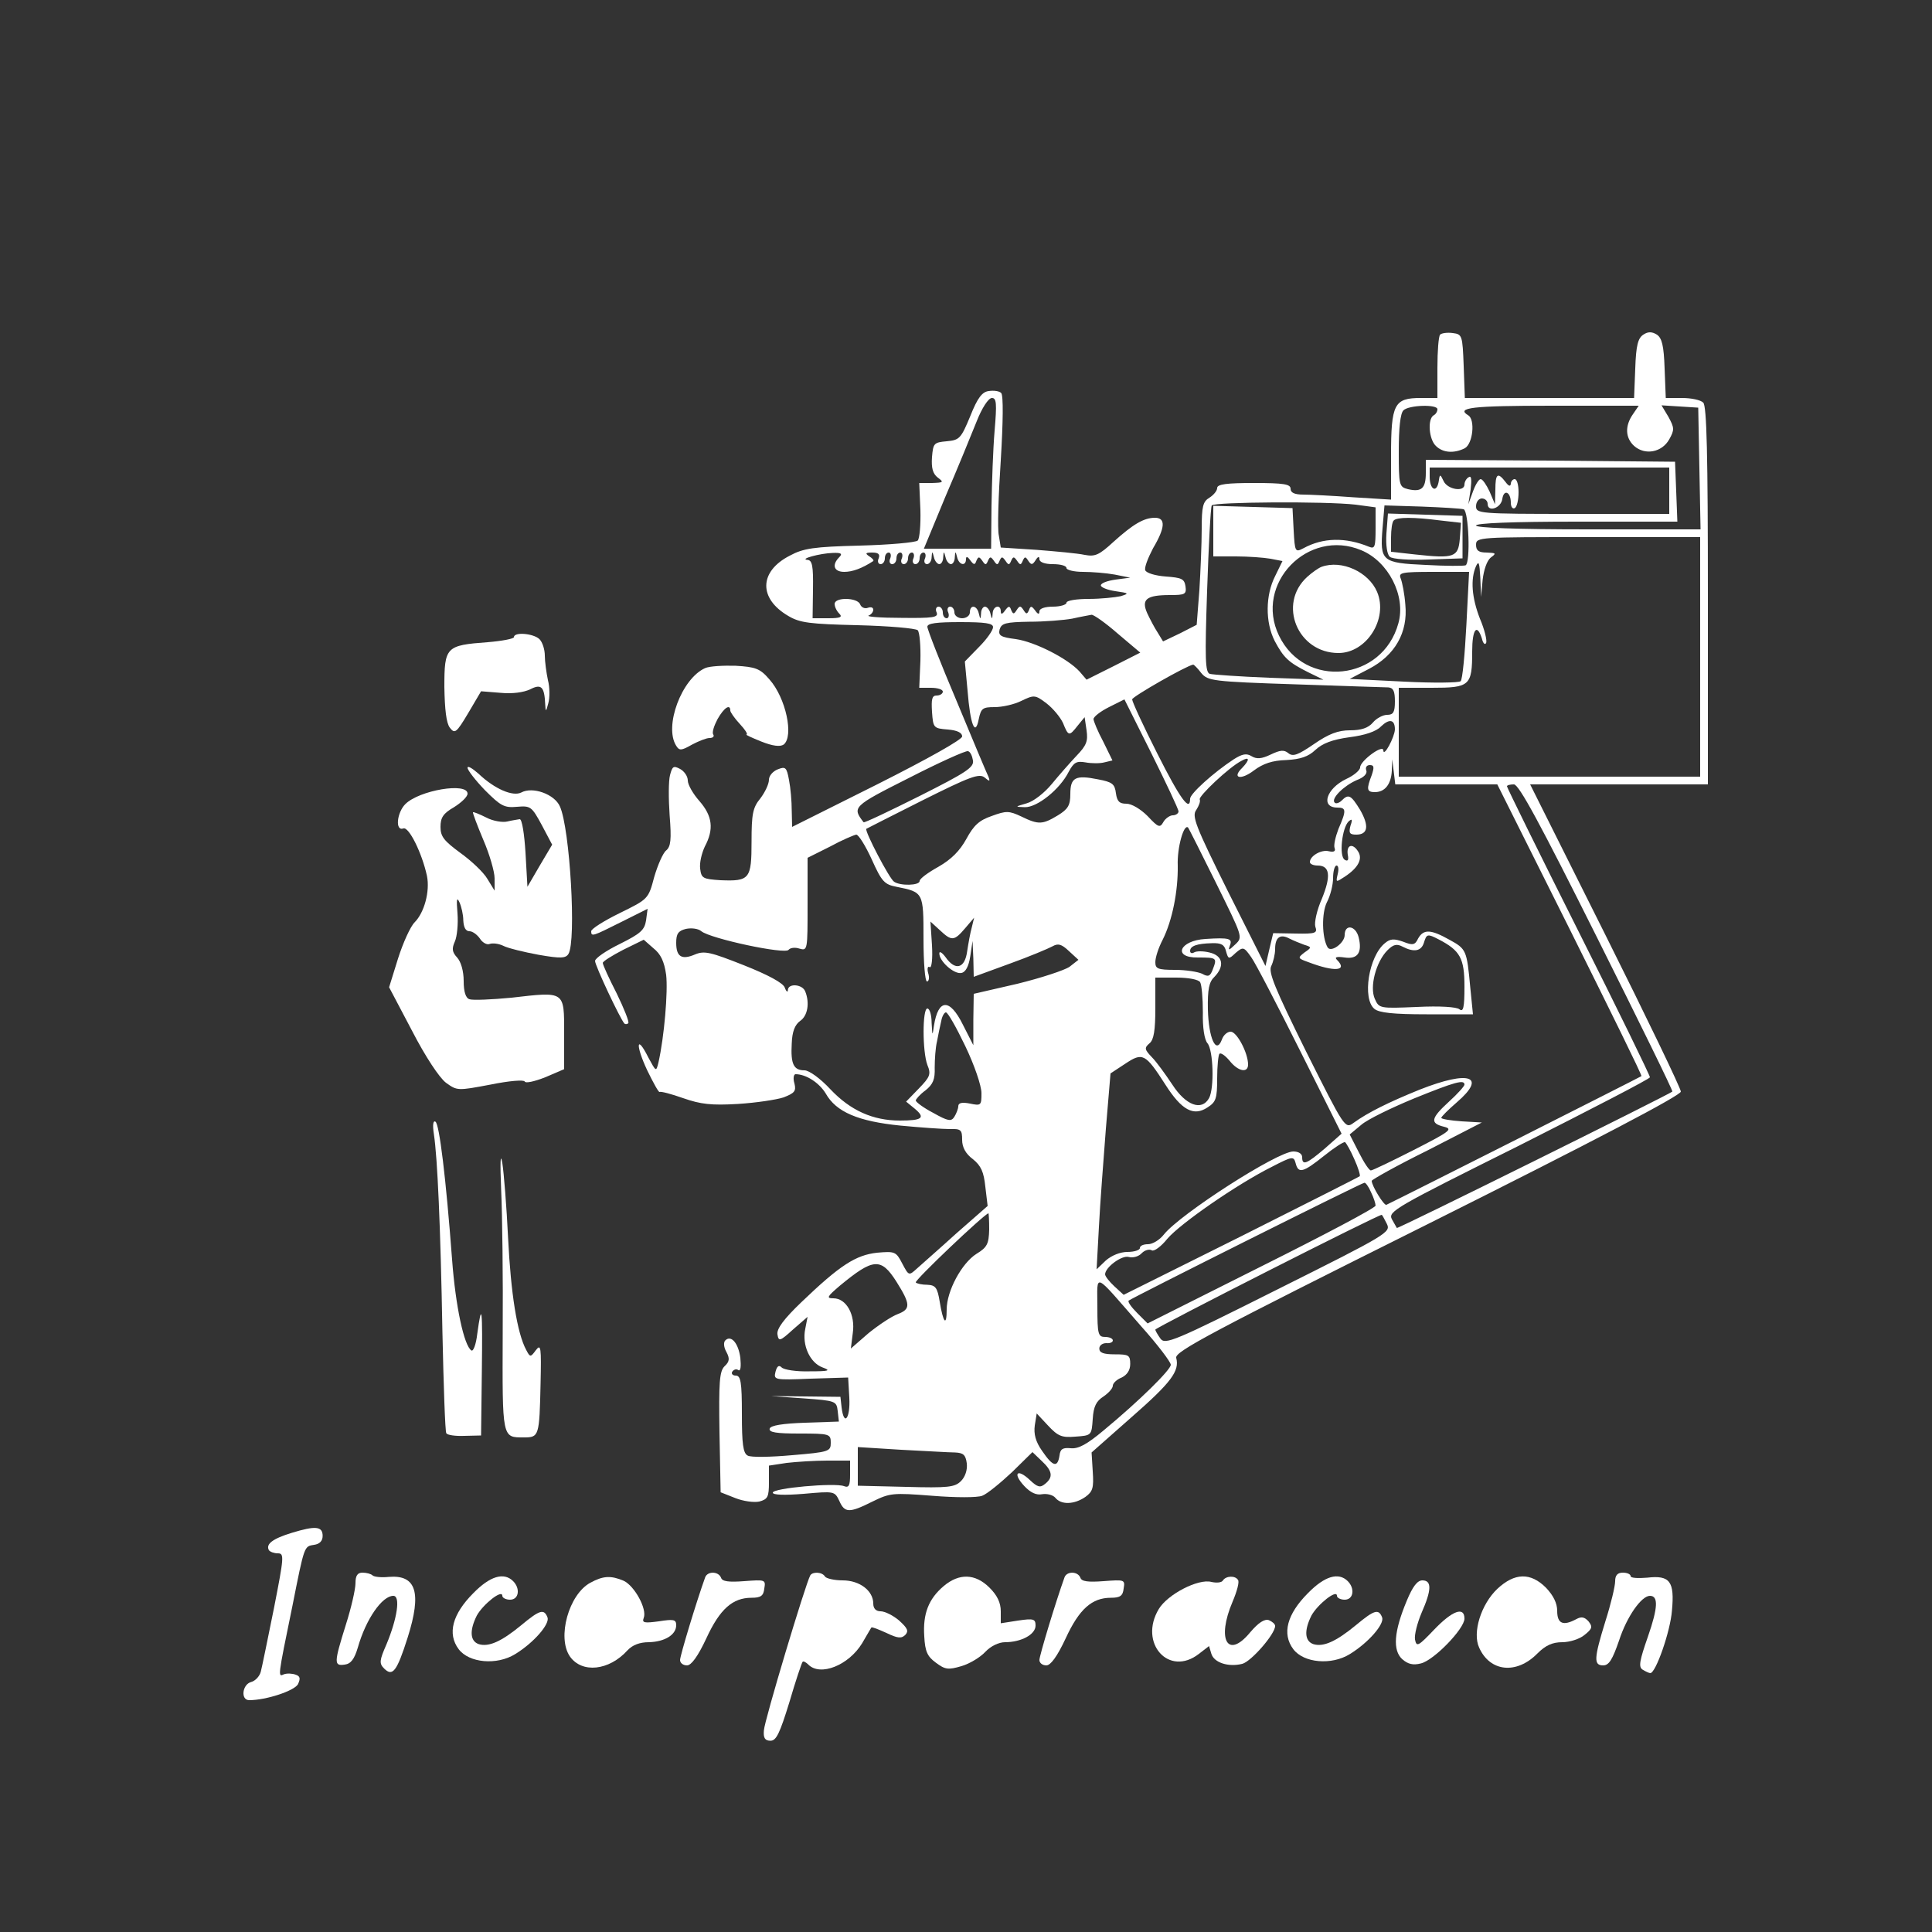 <?xml version="1.0" standalone="no"?>
<!DOCTYPE svg PUBLIC "-//W3C//DTD SVG 20010904//EN"
 "http://www.w3.org/TR/2001/REC-SVG-20010904/DTD/svg10.dtd">
<svg version="1.0" xmlns="http://www.w3.org/2000/svg"
 width="500pt" height="500pt" viewBox="0 0 500 500"
 preserveAspectRatio="xMidYMid meet">
<rect x="0" y="0" width="500" height="500" fill="#333333" stroke="none"/>
<g transform="translate(0,500) scale(0.1,-0.1)"
fill="#ffffff" stroke="none">
<path d="M3727 4134 c-4 -4 -7 -43 -7 -86 l0 -78 -43 0 c-69 0 -77 -15 -77
-150 l0 -113 -97 6 c-54 4 -113 7 -130 7 -23 0 -33 5 -33 15 0 12 -17 15 -95
15 -70 0 -95 -3 -95 -13 0 -7 -9 -18 -20 -25 -17 -10 -20 -23 -20 -81 0 -37
-3 -109 -6 -158 l-7 -90 -43 -22 -44 -21 -14 23 c-8 12 -20 35 -27 50 -16 36
-2 47 59 47 39 0 43 2 40 23 -3 19 -10 22 -51 25 -27 2 -50 9 -53 16 -3 7 7
32 20 57 32 54 33 79 5 79 -29 0 -57 -17 -107 -62 -38 -35 -48 -39 -75 -34
-18 4 -74 9 -124 13 l-93 6 -5 31 c-4 17 -1 105 5 195 6 99 7 168 1 174 -5 5
-19 7 -32 5 -17 -2 -29 -17 -48 -65 -24 -58 -28 -62 -61 -65 -33 -3 -35 -5
-38 -41 -2 -28 2 -43 15 -53 16 -12 15 -13 -15 -14 l-33 0 3 -70 c1 -38 -2
-74 -7 -79 -6 -5 -73 -11 -150 -13 -119 -3 -146 -7 -181 -26 -80 -41 -81 -111
-4 -156 30 -18 56 -21 180 -24 80 -2 149 -8 155 -13 5 -5 8 -41 7 -79 l-3 -70
30 0 c17 0 31 -4 31 -10 0 -5 -7 -10 -16 -10 -12 0 -14 -9 -12 -42 3 -42 4
-43 41 -46 24 -2 37 -8 37 -18 0 -8 -87 -57 -220 -124 l-220 -110 -1 42 c0 24
-3 59 -7 79 -6 33 -9 36 -29 28 -13 -5 -23 -17 -23 -27 0 -11 -10 -32 -22 -48
-20 -24 -23 -41 -23 -112 0 -97 -5 -103 -80 -100 -46 3 -50 5 -53 30 -2 15 4
40 12 57 24 45 20 79 -14 118 -16 18 -30 42 -30 53 0 11 -9 24 -20 30 -17 9
-20 7 -26 -16 -4 -15 -4 -61 -1 -104 5 -63 3 -81 -9 -91 -8 -6 -22 -38 -31
-69 -15 -57 -16 -57 -89 -93 -41 -20 -74 -41 -74 -47 0 -15 4 -13 78 24 l68
34 -4 -30 c-4 -25 -14 -34 -68 -61 -35 -17 -64 -37 -64 -44 0 -12 65 -150 76
-162 2 -2 7 -2 10 1 3 3 -11 38 -30 77 -20 39 -36 74 -36 79 0 4 24 19 53 34
l53 26 25 -22 c19 -15 28 -34 33 -69 5 -43 -5 -161 -20 -227 -6 -24 -6 -24
-26 13 -31 62 -34 33 -3 -33 16 -33 30 -58 32 -56 3 2 30 -5 61 -16 46 -16 73
-19 142 -15 47 3 100 11 118 17 28 11 33 16 28 36 -4 13 -2 24 3 24 27 0 61
-22 78 -50 27 -48 84 -72 193 -83 52 -5 110 -9 128 -9 29 1 32 -2 32 -28 0
-19 9 -36 28 -50 21 -17 28 -33 32 -71 l6 -50 -81 -71 c-44 -40 -90 -80 -102
-91 -21 -19 -21 -19 -38 13 -16 31 -19 32 -65 28 -55 -6 -96 -32 -196 -128
-46 -44 -64 -69 -62 -83 3 -19 6 -19 40 12 l38 33 -6 -31 c-9 -42 12 -88 45
-100 22 -8 17 -10 -34 -10 -34 -1 -66 4 -72 10 -7 7 -12 4 -16 -11 -5 -21 -4
-22 91 -18 l97 3 3 -52 c3 -54 -14 -76 -20 -25 l-3 27 -90 1 -90 1 85 -6 c83
-6 85 -7 88 -33 l3 -27 -87 -3 c-59 -2 -89 -7 -92 -15 -3 -10 17 -13 77 -13
78 0 81 -1 81 -24 0 -22 -4 -24 -100 -32 -56 -5 -107 -6 -115 -1 -12 6 -15 31
-15 107 0 84 -3 100 -16 100 -8 0 -12 5 -9 10 4 6 11 8 16 4 6 -3 7 10 5 32
-5 38 -24 60 -39 45 -5 -5 -4 -18 3 -30 9 -17 8 -25 -5 -37 -13 -13 -15 -41
-13 -171 l3 -155 38 -15 c20 -8 48 -12 62 -9 22 6 25 12 25 50 l0 43 46 7 c26
3 73 6 105 6 l59 0 0 -36 c0 -29 -3 -35 -16 -30 -24 9 -184 -5 -184 -17 0 -6
30 -7 80 -3 79 7 80 7 92 -18 14 -32 26 -32 86 -2 45 22 52 23 154 15 62 -5
117 -5 130 0 13 5 47 33 77 61 l53 52 24 -23 c28 -26 30 -42 9 -59 -13 -11
-20 -9 -40 10 -33 31 -45 17 -14 -16 16 -17 31 -24 46 -21 13 2 28 -2 34 -9
15 -19 49 -18 78 2 19 14 22 23 19 66 l-3 49 103 91 c104 91 125 120 116 154
-4 16 94 68 651 346 432 216 655 333 655 343 0 8 -88 191 -195 405 l-195 390
230 0 230 0 0 488 c0 366 -3 491 -12 500 -7 7 -31 12 -55 12 l-42 0 -3 76 c-2
60 -7 79 -20 88 -13 8 -23 8 -35 0 -14 -9 -19 -28 -21 -88 l-3 -76 -219 0
-219 0 -3 83 c-3 79 -4 82 -28 85 -14 2 -29 0 -33 -4z m-1153 -249 c-4 -47 -7
-134 -8 -195 l-1 -110 -87 0 -87 0 55 133 c31 72 67 160 81 195 14 36 31 62
40 62 12 0 13 -14 7 -85z m1146 56 c0 -6 -4 -13 -10 -16 -16 -10 -12 -62 6
-79 18 -18 47 -20 75 -6 21 12 27 74 9 85 -33 20 9 25 216 25 l225 0 -15 -22
c-21 -30 -20 -61 3 -82 28 -25 72 -17 91 17 14 25 13 30 -2 58 l-18 30 48 -3
47 -3 3 -157 3 -158 -291 0 c-187 0 -290 4 -290 10 0 6 93 10 260 10 l261 0
-3 78 -3 77 -322 3 -323 2 0 -34 c0 -40 -11 -50 -46 -42 -23 6 -24 9 -24 99 0
59 4 97 12 105 14 14 88 16 88 3z m600 -211 l0 -60 -250 0 c-243 0 -250 1
-250 20 0 11 7 20 15 20 8 0 15 -6 15 -14 0 -23 35 -11 38 13 4 26 22 18 22
-10 0 -11 5 -17 10 -14 6 3 10 22 10 41 0 19 -4 34 -10 34 -5 0 -10 -6 -10
-12 -1 -8 -6 -6 -14 5 -20 26 -26 21 -26 -20 l-1 -38 -14 33 c-8 17 -18 32
-23 32 -5 0 -14 -15 -20 -32 l-12 -33 6 38 c3 26 2 37 -5 32 -6 -3 -11 -12
-11 -19 0 -20 -44 -13 -54 9 -9 19 -10 19 -13 -3 -6 -29 -23 -18 -23 14 l0 24
310 0 310 0 0 -60z m-812 -36 l52 -7 0 -54 c0 -49 -2 -54 -17 -48 -61 25 -119
24 -170 -4 -21 -11 -22 -9 -25 46 l-3 58 -102 3 -103 3 0 -66 0 -65 59 0 c32
0 72 -3 89 -6 l31 -6 -19 -39 c-25 -49 -26 -119 -1 -168 23 -43 35 -55 87 -81
l39 -19 -140 5 c-77 3 -146 8 -154 10 -12 4 -13 39 -7 216 4 116 9 215 12 220
6 9 294 11 372 2z m280 -12 c13 -5 18 -138 5 -145 -5 -2 -51 -2 -104 1 -113 5
-118 10 -111 95 l5 59 96 -3 c53 -2 102 -5 109 -7z m612 -382 l0 -310 -390 0
-390 0 0 115 0 115 85 0 c99 0 105 5 105 94 0 57 12 74 25 34 3 -13 8 -18 11
-12 3 6 -4 35 -16 63 -21 54 -25 102 -10 136 7 15 9 8 11 -30 l2 -50 4 44 c3
26 11 50 21 58 15 11 14 12 -10 13 -21 0 -28 5 -28 20 0 20 7 20 290 20 l290
0 0 -310z m-877 276 c70 -29 116 -118 96 -189 -41 -150 -242 -171 -309 -32
-65 134 75 279 213 221z m-1351 -18 c-20 -20 -14 -38 13 -38 21 0 46 9 75 28
2 2 -2 7 -10 12 -12 8 -10 10 7 10 16 0 21 -4 17 -15 -4 -8 -1 -15 5 -15 6 0
11 7 11 15 0 8 4 15 10 15 5 0 7 -7 4 -15 -4 -8 -1 -15 5 -15 6 0 11 7 11 15
0 8 4 15 10 15 5 0 7 -7 4 -15 -4 -8 -1 -15 5 -15 6 0 11 7 11 15 0 8 4 15 10
15 5 0 7 -7 4 -15 -4 -8 -1 -15 5 -15 6 0 11 7 11 15 0 8 4 15 10 15 5 0 7 -7
4 -15 -4 -8 -1 -15 5 -15 6 0 12 8 12 18 1 16 2 16 6 0 2 -10 9 -18 14 -18 5
0 10 8 10 18 1 16 2 16 6 0 2 -10 9 -18 14 -18 5 0 10 8 10 18 1 16 2 16 6 0
5 -21 23 -24 23 -5 0 8 4 7 11 -3 9 -12 12 -13 16 -1 5 11 7 11 15 0 8 -12 10
-12 15 0 5 11 7 11 15 0 8 -12 10 -12 15 0 5 11 7 11 15 0 8 -12 10 -12 15 0
5 11 7 11 15 0 8 -12 10 -12 15 0 5 11 7 11 14 0 8 -12 11 -11 19 1 6 10 10
11 10 3 0 -8 14 -13 35 -13 19 0 35 -4 35 -10 0 -5 19 -10 43 -10 23 0 60 -3
82 -7 l40 -8 -38 -5 c-21 -3 -38 -9 -38 -15 0 -5 17 -12 38 -15 35 -5 36 -6
13 -13 -14 -3 -51 -7 -82 -7 -32 0 -58 -4 -58 -10 0 -5 -16 -10 -35 -10 -21 0
-35 -5 -35 -12 0 -9 -4 -8 -11 2 -9 12 -12 13 -16 1 -5 -11 -7 -11 -14 0 -8
12 -10 12 -18 0 -7 -11 -9 -11 -14 0 -4 12 -7 11 -16 -1 -7 -10 -11 -11 -11
-2 0 19 -20 14 -21 -5 -1 -17 -2 -17 -6 0 -2 9 -9 17 -14 17 -5 0 -10 -8 -10
-17 -1 -17 -2 -17 -6 0 -5 21 -23 23 -23 2 0 -8 -9 -15 -20 -15 -11 0 -20 7
-20 15 0 8 -5 15 -11 15 -6 0 -9 -7 -5 -15 3 -8 1 -15 -4 -15 -6 0 -10 7 -10
15 0 8 -5 15 -11 15 -6 0 -9 -7 -5 -15 5 -13 -9 -15 -92 -14 -53 0 -91 3 -84
6 6 2 12 9 12 15 0 6 -6 8 -14 5 -8 -3 -17 1 -20 9 -7 18 -66 19 -66 1 0 -7 5
-18 12 -25 9 -9 3 -12 -28 -12 l-41 0 1 75 c1 60 -2 75 -14 76 -23 2 32 17 65
18 22 1 26 -2 17 -11z m1623 -175 c-4 -76 -10 -142 -15 -146 -4 -4 -70 -5
-147 -1 l-140 7 50 26 c67 35 101 94 94 166 -2 28 -8 58 -12 68 -6 15 1 17 85
17 l92 0 -7 -137z m-902 -23 l58 -49 -69 -35 -70 -35 -18 21 c-31 34 -116 77
-165 84 -39 5 -46 9 -42 25 5 16 15 19 77 20 39 0 89 4 111 8 22 5 45 9 50 10
6 0 36 -21 68 -49z m-323 17 c0 -8 -16 -31 -36 -51 l-37 -38 7 -75 c7 -89 20
-121 29 -74 6 28 10 31 41 31 20 0 51 7 69 16 33 16 36 16 65 -6 17 -13 36
-36 43 -51 14 -35 16 -35 38 -7 l18 22 5 -34 c4 -28 0 -39 -26 -66 -17 -18
-46 -51 -64 -73 -19 -23 -47 -45 -65 -50 -31 -9 -31 -9 -5 -10 32 -1 91 46
114 92 13 24 20 28 43 24 16 -3 38 -3 49 0 l21 5 -24 49 c-14 26 -25 53 -25
58 0 6 18 20 40 31 l40 20 70 -140 c38 -77 70 -144 70 -150 0 -5 -7 -10 -15
-10 -7 0 -19 -8 -24 -17 -9 -16 -13 -15 -41 15 -18 18 -41 32 -55 32 -18 0
-24 6 -27 27 -3 24 -9 29 -46 36 -59 12 -72 5 -72 -38 0 -29 -6 -39 -32 -55
-40 -24 -50 -25 -95 -3 -32 15 -39 15 -77 1 -32 -11 -46 -24 -65 -59 -17 -31
-39 -53 -72 -72 -27 -15 -49 -31 -49 -37 0 -12 -50 -13 -66 -2 -12 7 -77 132
-72 137 2 1 68 35 146 74 122 61 146 70 160 59 13 -11 15 -11 10 2 -4 8 -41
96 -82 195 -42 99 -76 186 -76 193 0 9 24 12 85 12 65 0 85 -3 85 -13z m539
-119 c17 -20 29 -22 242 -29 123 -4 232 -8 242 -8 13 -1 17 -10 17 -36 0 -28
-4 -35 -20 -35 -11 0 -28 -9 -37 -20 -12 -14 -30 -20 -59 -20 -31 0 -55 -9
-94 -36 -41 -28 -54 -33 -66 -23 -11 9 -21 8 -46 -4 -23 -11 -36 -12 -49 -4
-13 8 -24 6 -46 -8 -52 -34 -113 -89 -113 -102 0 -36 -26 0 -85 117 -36 71
-65 134 -65 140 0 7 140 87 158 90 2 0 12 -10 21 -22z m501 -146 c-1 -20 -29
-73 -30 -54 0 17 -60 -27 -60 -44 0 -7 -16 -21 -36 -30 -52 -25 -67 -74 -23
-74 23 0 24 -7 3 -55 -8 -21 -13 -43 -10 -50 3 -8 -2 -11 -15 -8 -19 5 -49
-12 -49 -28 0 -5 9 -9 20 -9 32 0 35 -27 11 -86 -13 -29 -20 -62 -17 -72 6
-17 1 -19 -51 -18 l-58 1 -10 -42 -10 -43 -97 193 c-85 171 -94 195 -82 211 7
11 11 22 9 27 -5 7 76 84 108 100 21 12 22 3 2 -18 -28 -27 -4 -33 30 -7 24
18 48 26 84 27 37 2 57 9 75 26 18 17 44 27 88 33 40 5 70 15 82 28 22 21 36
18 36 -8z m-1092 -80 c3 -18 -17 -31 -138 -92 -78 -39 -143 -70 -145 -68 -30
39 -29 41 118 115 78 40 147 71 152 69 6 -1 11 -12 13 -24z m1225 -62 l132 0
188 -376 c103 -207 187 -377 185 -379 -2 -2 -630 -319 -660 -333 -6 -3 -38 49
-38 62 0 3 64 39 143 78 l142 73 -52 3 c-29 2 -53 6 -53 9 0 3 18 21 40 40 79
68 33 84 -96 33 -79 -32 -134 -59 -171 -86 -22 -16 -23 -14 -123 185 -81 164
-98 205 -90 221 5 10 10 30 10 44 0 30 13 40 37 27 10 -5 27 -12 38 -16 20 -6
20 -7 1 -20 -18 -14 -18 -15 10 -25 68 -26 103 -23 74 6 -7 7 -1 9 20 6 34 -5
46 13 36 53 -8 30 -36 34 -36 5 0 -20 -35 -46 -44 -32 -15 25 -16 89 -2 117 9
17 16 45 16 63 0 17 4 32 9 32 5 0 6 -10 3 -22 -5 -22 -5 -22 18 -7 35 23 47
46 35 65 -14 23 -31 18 -27 -8 3 -14 0 -18 -8 -13 -15 9 -7 82 10 99 9 8 11 6
5 -11 -5 -19 -2 -23 15 -23 30 0 34 22 10 64 -24 39 -30 42 -48 24 -6 -6 -15
-9 -18 -5 -10 10 23 43 57 58 19 7 28 17 25 25 -3 8 1 14 9 14 11 0 12 -5 5
-26 -14 -36 -13 -44 8 -44 26 0 42 20 44 55 l1 30 4 -32 4 -33 132 0z m390
-396 c109 -218 197 -397 195 -399 -9 -8 -711 -356 -713 -353 -1 2 -7 12 -13
23 -10 20 10 31 329 190 186 94 339 173 339 177 0 5 -83 175 -185 378 -102
203 -185 372 -185 375 0 3 8 5 18 5 13 0 67 -100 215 -396z m-986 141 c69
-140 70 -140 50 -159 -17 -16 -19 -17 -14 -3 7 18 -1 21 -63 17 -68 -4 -86
-49 -20 -48 49 0 50 -1 39 -30 -7 -19 -12 -21 -28 -12 -11 5 -42 10 -70 10
-45 0 -51 3 -51 20 0 12 8 37 19 58 25 50 40 126 39 192 -2 46 16 110 27 98 1
-1 34 -66 72 -143z m-891 61 c26 -58 33 -65 64 -71 70 -14 70 -14 70 -135 0
-61 4 -110 9 -110 5 0 7 10 3 22 -3 11 -1 19 4 15 5 -3 8 21 6 56 l-4 62 24
-22 c31 -29 37 -29 66 5 l23 27 -6 -25 c-4 -14 -9 -42 -12 -62 -6 -45 -31 -51
-56 -15 -9 12 -16 16 -16 10 -1 -20 38 -55 57 -51 11 2 19 17 23 43 l6 40 2
-46 1 -47 93 34 c50 18 100 39 111 45 14 8 23 6 42 -12 l25 -23 -23 -18 c-13
-9 -74 -29 -135 -44 l-113 -26 -1 -66 0 -67 -27 53 c-34 69 -64 68 -75 -3 -4
-27 -4 -27 -6 8 0 20 -5 37 -11 37 -13 0 -13 -111 0 -146 10 -24 7 -31 -22
-61 l-33 -34 22 -18 c29 -24 20 -31 -38 -31 -70 0 -128 26 -180 81 -26 28 -55
49 -67 49 -28 0 -36 16 -33 69 1 31 8 49 22 59 19 13 25 46 13 76 -7 19 -44
22 -45 4 0 -7 -4 -5 -8 6 -4 12 -43 33 -106 58 -86 34 -102 38 -126 28 -35
-15 -49 -6 -49 30 0 23 5 31 25 36 14 3 32 1 40 -6 23 -19 218 -61 226 -48 4
5 16 7 28 3 21 -6 21 -4 21 114 l0 121 58 29 c31 17 62 30 68 31 6 0 24 -29
40 -64z m917 -238 c6 -21 7 -21 25 -4 19 16 21 16 40 -11 11 -15 68 -125 127
-243 l107 -214 -43 -38 c-48 -41 -59 -45 -59 -23 0 9 -9 15 -23 15 -41 0 -293
-162 -335 -215 -11 -14 -29 -25 -41 -25 -12 0 -21 -4 -21 -10 0 -5 -14 -10
-32 -10 -19 0 -41 -9 -56 -22 l-24 -23 6 110 c3 61 12 175 18 254 l12 143 38
25 c45 30 52 27 104 -54 42 -66 73 -83 109 -59 22 14 25 23 25 75 0 32 3 61 6
64 4 3 15 -5 26 -18 22 -28 48 -33 48 -10 0 30 -29 85 -45 85 -9 0 -19 -9 -23
-21 -15 -39 -34 5 -36 78 -1 53 3 72 17 85 27 28 22 55 -13 63 -16 4 -34 4
-40 0 -5 -3 -10 -2 -10 4 0 13 18 19 56 20 25 1 33 -4 37 -21z m-67 -80 c4 -7
7 -42 7 -78 -1 -39 4 -71 12 -80 15 -18 18 -116 4 -142 -19 -34 -60 -19 -95
35 -18 27 -41 59 -53 71 -19 20 -20 24 -6 36 11 9 15 33 15 91 l0 79 54 0 c32
0 58 -5 62 -12z m-608 -165 c24 -50 42 -103 42 -122 0 -32 -1 -33 -30 -27 -20
4 -30 2 -30 -7 0 -6 -5 -19 -10 -27 -8 -13 -16 -12 -55 10 -25 13 -45 28 -45
32 0 3 11 16 25 26 20 16 25 29 24 59 0 21 2 52 6 68 3 17 8 40 11 53 2 12 8
22 12 22 5 0 27 -39 50 -87z m1292 -100 c0 -4 -18 -24 -40 -44 -47 -43 -50
-56 -13 -65 24 -6 16 -12 -78 -60 -57 -29 -107 -53 -111 -53 -4 -1 -18 20 -31
46 l-24 47 30 25 c16 14 78 44 136 68 106 43 131 50 131 36z m-285 -193 c10
-22 16 -42 14 -44 -2 -2 -141 -72 -308 -156 l-303 -151 -24 22 c-13 12 -24 26
-24 31 0 18 43 50 61 45 11 -3 26 1 34 10 8 8 20 11 26 7 6 -3 24 10 40 30 33
39 180 141 270 186 54 28 57 28 62 10 7 -28 19 -25 74 19 26 21 51 37 54 35 3
-2 14 -21 24 -44z m43 -85 c7 -14 12 -30 12 -35 0 -6 -133 -76 -295 -157
l-295 -148 -27 27 c-15 15 -25 29 -22 32 6 6 603 305 610 305 3 1 11 -10 17
-24z m-988 -97 c-1 -37 -5 -46 -33 -63 -38 -24 -77 -96 -77 -144 0 -45 -9 -35
-18 20 -6 37 -11 43 -32 44 -14 0 -27 3 -30 6 -4 5 176 176 188 179 1 0 2 -19
2 -42z m1029 15 c11 -22 3 -27 -281 -169 -271 -136 -293 -145 -305 -128 -7 10
-13 20 -13 23 0 5 583 301 586 297 1 0 7 -11 13 -23z m-1269 -150 c37 -59 37
-71 3 -84 -16 -6 -49 -28 -75 -49 l-46 -40 5 40 c7 48 -17 90 -50 90 -19 0
-17 4 17 33 86 71 106 73 146 10z m633 -115 c43 -48 77 -93 77 -100 0 -13 -81
-93 -174 -170 -43 -36 -65 -48 -85 -46 -21 2 -27 -2 -29 -19 -5 -32 -17 -29
-45 12 -17 24 -22 44 -19 66 l5 31 29 -31 c26 -28 36 -32 71 -29 42 3 42 3 45
46 2 32 9 46 28 58 13 9 24 21 24 28 0 6 10 16 23 21 14 7 22 19 22 35 0 23
-4 25 -40 25 -29 0 -40 4 -40 15 0 8 8 14 18 14 9 -1 17 2 17 7 0 5 -9 9 -20
9 -18 0 -20 7 -20 77 0 90 -13 95 113 -49z m-481 -327 c21 -1 27 -6 30 -28 2
-17 -4 -35 -15 -46 -16 -16 -33 -18 -143 -15 l-124 3 0 50 0 50 112 -7 c62 -3
125 -7 140 -7z"/>
<path d="M3588 3619 c-2 -30 2 -55 9 -60 6 -6 51 -9 100 -7 l88 3 0 55 0 55
-97 3 -96 3 -4 -52z m140 34 l53 -6 -3 -41 c-4 -48 -14 -52 -115 -41 l-63 7 0
37 c0 21 3 41 7 44 8 9 52 9 121 0z"/>
<path d="M3420 3533 c-8 -3 -25 -15 -37 -26 -77 -70 -25 -197 81 -197 73 0
129 89 100 158 -22 52 -92 84 -144 65z"/>
<path d="M3670 2571 c-8 -17 -14 -18 -39 -8 -23 8 -33 8 -47 -4 -42 -34 -59
-144 -27 -170 12 -10 49 -14 135 -14 l120 0 -7 70 c-9 96 -10 99 -54 123 -48
27 -67 28 -81 3z m53 -2 c56 -29 67 -49 67 -122 0 -55 -3 -67 -13 -59 -7 6
-50 9 -110 6 -96 -4 -98 -4 -109 21 -14 31 3 96 33 126 15 15 24 17 39 9 29
-15 48 -12 55 10 7 23 9 24 38 9z"/>
<path d="M1330 3351 c0 -4 -31 -10 -68 -13 -108 -8 -112 -12 -112 -116 1 -58
5 -93 14 -105 13 -17 17 -14 48 38 l33 56 50 -4 c31 -3 60 1 77 9 29 15 37 7
39 -39 1 -20 2 -20 8 3 4 14 4 41 -1 60 -4 19 -8 48 -8 63 0 16 -6 35 -14 43
-16 15 -66 19 -66 5z"/>
<path d="M1825 3271 c-61 -27 -107 -151 -75 -201 8 -13 13 -13 41 3 17 9 37
17 45 17 9 0 13 4 10 9 -4 5 2 23 11 40 17 30 33 40 33 22 0 -4 11 -20 25 -35
13 -14 21 -26 17 -27 -4 0 13 -8 38 -18 30 -12 49 -14 58 -8 27 21 6 121 -37
169 -24 28 -36 32 -87 35 -32 1 -68 -1 -79 -6z"/>
<path d="M1210 3013 c0 -6 20 -32 45 -58 41 -41 50 -46 83 -43 35 3 38 1 64
-47 l27 -51 -32 -54 -32 -55 -5 88 c-3 49 -9 87 -15 87 -5 -1 -20 -3 -32 -6
-12 -3 -37 1 -54 10 -18 9 -33 15 -35 14 -1 -2 11 -34 27 -72 16 -37 29 -82
29 -99 l0 -32 -19 31 c-10 17 -42 47 -70 67 -42 31 -51 42 -51 67 0 24 7 35
35 51 19 12 35 27 35 35 0 30 -125 9 -161 -27 -22 -22 -27 -71 -5 -63 14 5 48
-63 61 -123 8 -40 -7 -95 -32 -120 -11 -11 -30 -53 -43 -94 l-23 -74 59 -112
c35 -68 71 -122 88 -135 29 -21 30 -21 115 -5 49 10 87 13 89 8 2 -5 25 0 53
11 l49 21 0 92 c0 111 3 109 -136 93 -52 -5 -101 -7 -109 -4 -10 3 -15 20 -15
47 0 26 -7 50 -17 61 -13 14 -14 23 -6 41 6 13 9 46 7 73 -3 36 -2 44 5 29 5
-11 10 -32 10 -47 1 -18 6 -28 16 -28 8 0 20 -9 27 -19 6 -10 18 -17 25 -14 8
3 24 1 36 -5 12 -6 53 -16 91 -23 57 -10 70 -9 77 2 21 33 4 325 -22 382 -14
32 -71 52 -100 36 -22 -11 -69 9 -111 49 -16 14 -28 21 -28 15z"/>
<path d="M1123 2064 c9 -60 17 -233 22 -512 3 -139 7 -257 10 -261 2 -5 24 -8
47 -7 l43 1 2 165 c2 167 0 184 -12 97 -3 -26 -10 -45 -15 -42 -19 12 -41 114
-50 235 -16 213 -33 351 -43 357 -6 4 -8 -8 -4 -33z"/>
<path d="M1297 1920 c3 -63 5 -229 4 -369 -1 -276 -2 -271 55 -271 39 0 40 3
43 140 2 93 1 103 -12 86 -14 -19 -15 -19 -25 0 -24 44 -40 148 -47 289 -4 83
-11 170 -15 195 -5 29 -6 3 -3 -70z"/>
<path d="M755 1033 c-49 -15 -68 -29 -59 -45 3 -4 13 -8 23 -8 17 0 16 -9 -10
-142 -16 -79 -31 -153 -34 -164 -3 -12 -14 -24 -25 -27 -23 -6 -28 -47 -5 -47
44 0 116 24 126 41 7 15 6 21 -6 25 -8 3 -22 4 -30 1 -16 -7 -17 -12 22 178
31 156 30 153 56 157 14 2 22 10 22 23 0 25 -18 27 -80 8z"/>
<path d="M920 903 c0 -16 -11 -64 -25 -108 -31 -99 -31 -107 -3 -103 16 2 25
14 34 44 21 74 63 134 92 134 19 0 10 -59 -18 -126 -18 -41 -19 -49 -6 -62 22
-22 33 -8 61 80 37 117 22 163 -49 157 -19 -2 -38 0 -42 4 -4 4 -16 7 -26 7
-13 0 -18 -8 -18 -27z"/>
<path d="M1825 918 c-23 -64 -65 -203 -65 -214 0 -8 8 -14 18 -14 11 0 28 23
50 70 35 76 68 105 117 105 24 0 31 5 33 24 4 23 2 23 -52 19 -40 -3 -57 -1
-60 9 -7 17 -35 17 -41 1z"/>
<path d="M2097 923 c-12 -21 -119 -377 -120 -401 -2 -20 3 -27 17 -27 15 0 24
19 49 100 16 55 32 102 34 104 2 3 9 -1 15 -7 31 -31 104 -2 139 55 12 21 23
39 24 41 2 2 19 -5 39 -14 29 -14 39 -15 49 -5 9 10 6 17 -16 37 -15 13 -37
24 -48 24 -12 0 -19 7 -19 20 0 33 -35 60 -79 60 -22 0 -43 5 -46 10 -7 12
-32 13 -38 3z"/>
<path d="M2755 918 c-23 -64 -65 -203 -65 -214 0 -8 8 -14 18 -14 11 0 28 23
50 70 35 76 68 105 117 105 24 0 31 5 33 24 4 23 2 23 -52 19 -40 -3 -57 -1
-60 9 -7 17 -35 17 -41 1z"/>
<path d="M4180 908 c0 -13 -11 -59 -25 -103 -30 -97 -31 -115 -6 -115 15 0 24
15 41 64 20 62 58 116 80 116 22 0 21 -30 -5 -105 -22 -63 -25 -79 -14 -86 8
-5 17 -9 20 -9 14 0 52 108 56 162 7 75 -5 92 -64 85 -24 -2 -43 -1 -43 4 0 5
-9 9 -20 9 -14 0 -20 -7 -20 -22z"/>
<path d="M1225 877 c-54 -54 -68 -105 -38 -145 27 -36 99 -42 146 -13 49 30
90 78 84 95 -9 23 -20 20 -68 -20 -51 -42 -84 -57 -110 -49 -23 8 -24 36 -5
74 16 29 66 69 66 51 0 -5 9 -10 20 -10 23 0 27 29 8 48 -24 24 -60 13 -103
-31z"/>
<path d="M1528 904 c-56 -30 -87 -142 -53 -191 31 -44 101 -37 149 16 13 14
32 21 55 21 41 1 71 19 71 44 0 15 -7 16 -45 10 -38 -5 -44 -4 -39 9 9 23 -24
83 -52 96 -33 14 -53 13 -86 -5z"/>
<path d="M2442 895 c-39 -33 -54 -72 -50 -130 2 -39 8 -52 30 -68 24 -18 32
-19 66 -9 21 6 49 23 62 37 14 15 35 25 51 25 42 0 79 20 79 43 0 17 -5 19
-45 13 l-45 -7 0 31 c0 22 -9 41 -29 61 -37 37 -79 38 -119 4z"/>
<path d="M3165 910 c-3 -6 -17 -7 -30 -4 -34 9 -113 -32 -136 -70 -53 -88 26
-177 104 -116 l26 20 6 -20 c7 -23 44 -35 80 -26 23 6 85 77 85 98 0 5 -7 11
-16 15 -11 4 -27 -6 -49 -32 -58 -70 -87 -18 -45 80 11 26 18 51 14 56 -7 12
-31 11 -39 -1z"/>
<path d="M3385 877 c-54 -54 -68 -105 -38 -145 27 -36 99 -42 146 -13 49 30
90 78 84 95 -9 23 -20 20 -68 -20 -51 -42 -84 -57 -110 -49 -23 8 -24 36 -5
74 16 29 66 69 66 51 0 -5 9 -10 20 -10 23 0 27 29 8 48 -24 24 -60 13 -103
-31z"/>
<path d="M3875 888 c-42 -40 -65 -113 -47 -152 28 -63 97 -70 151 -15 21 21
39 29 64 29 19 0 45 8 58 19 20 16 21 21 10 35 -10 11 -18 13 -31 6 -35 -19
-50 -12 -50 21 0 20 -10 40 -29 60 -40 40 -81 39 -126 -3z"/>
<path d="M3641 858 c-34 -81 -37 -129 -12 -152 15 -13 28 -16 48 -11 34 8 113
90 113 116 0 32 -31 21 -78 -28 -42 -44 -46 -46 -50 -26 -2 12 6 43 17 69 26
59 27 84 2 84 -13 0 -25 -16 -40 -52z"/>
</g>
</svg>
